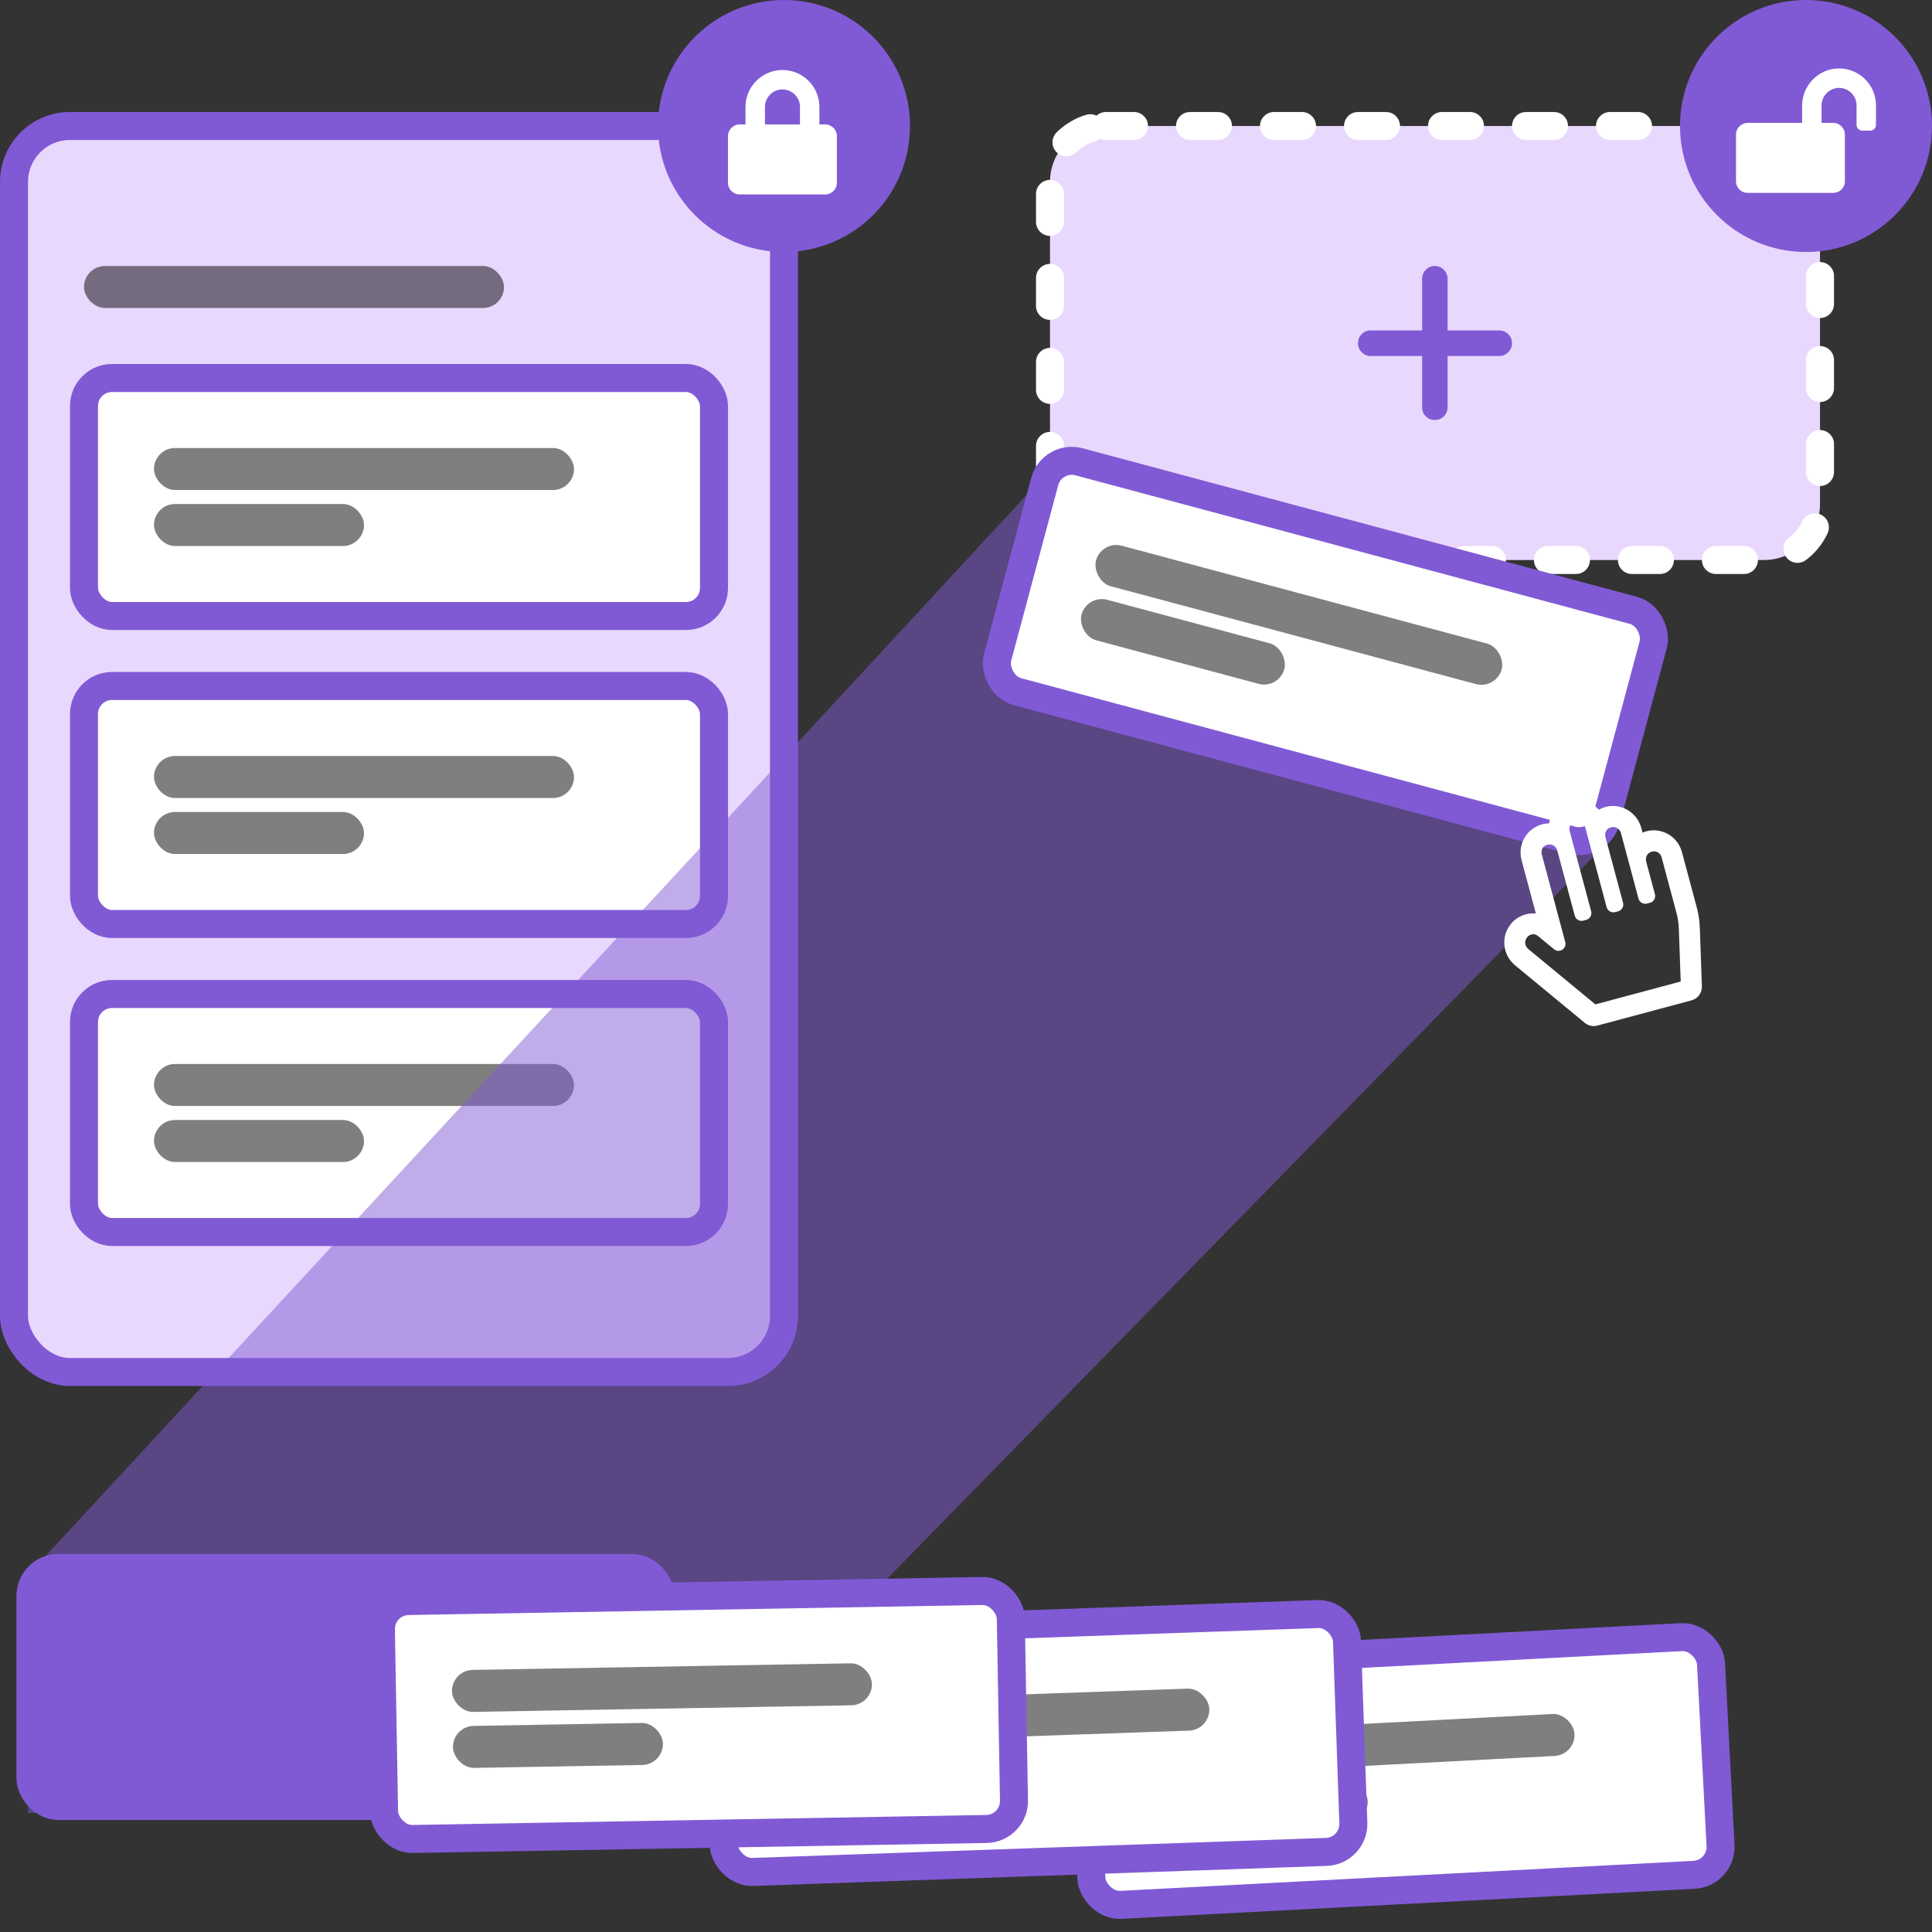 <?xml version="1.0" encoding="UTF-8"?>
<svg width="138px" height="138px" viewBox="0 0 138 138" version="1.1" xmlns="http://www.w3.org/2000/svg" xmlns:xlink="http://www.w3.org/1999/xlink">
    <rect x="0" y="0" width="138" height="138" fill="#333333" stroke="none"/>
    <title>hybrid-sort-icon</title>
    <g id="icons" stroke="none" stroke-width="1" fill="none" fill-rule="evenodd">
        <g id="hybrid-sort-icon" transform="translate(1, 0)">
            <g id="open-group-copy" transform="translate(74, 9)" fill="#E9D8FD" stroke="#FFFFFF" stroke-dasharray="2,4" stroke-linecap="round" stroke-linejoin="round" stroke-width="2">
                <path d="M4,0 L51,0 C53.209,-4.05812251e-16 55,1.791 55,4 L55,27 C55,29.209 53.209,31 51,31 L4,31 C1.791,31 2.705415e-16,29.209 0,27 L0,4 C-2.705415e-16,1.791 1.791,4.05812251e-16 4,0 Z" id="open-group"></path>
            </g>
            <path d="M101.489,30 C101.618,30 101.737,29.976 101.848,29.928 C101.958,29.881 102.055,29.815 102.137,29.73 C102.219,29.646 102.283,29.549 102.329,29.438 C102.376,29.328 102.399,29.211 102.399,29.086 L102.399,29.086 L102.399,25.43 L106.08,25.43 C106.337,25.43 106.554,25.341 106.732,25.161 C106.911,24.981 107,24.766 107,24.517 C107,24.26 106.911,24.043 106.732,23.867 C106.554,23.691 106.337,23.603 106.08,23.603 L106.08,23.603 L102.399,23.603 L102.399,19.925 C102.399,19.668 102.31,19.45 102.131,19.27 C101.953,19.09 101.739,19 101.489,19 C101.232,19 101.017,19.09 100.842,19.27 C100.667,19.45 100.58,19.668 100.58,19.925 L100.58,19.925 L100.58,23.603 L96.91,23.603 C96.653,23.603 96.437,23.691 96.262,23.867 C96.087,24.043 96,24.26 96,24.517 C96,24.641 96.023,24.759 96.07,24.869 C96.116,24.979 96.18,25.076 96.262,25.161 C96.344,25.245 96.44,25.311 96.551,25.359 C96.662,25.407 96.781,25.43 96.91,25.43 L96.91,25.43 L100.58,25.43 L100.58,29.086 C100.58,29.343 100.667,29.56 100.842,29.736 C101.017,29.912 101.232,30 101.489,30 Z" id="+" fill="#805AD5" fill-rule="nonzero"></path>
            <g id="Group" transform="translate(119, 0)">
                <circle id="Oval" fill="#805AD5" cx="9" cy="9" r="9"></circle>
                <path d="M11.352,4.889 C9.894,4.894 8.722,6.095 8.722,7.554 L8.722,8.778 L4.833,8.778 C4.373,8.778 4,9.151 4,9.611 L4,12.944 C4,13.405 4.373,13.778 4.833,13.778 L10.944,13.778 C11.405,13.778 11.778,13.405 11.778,12.944 L11.778,9.611 C11.778,9.151 11.405,8.778 10.944,8.778 L10.111,8.778 L10.111,7.543 C10.111,6.856 10.661,6.285 11.349,6.278 C12.043,6.271 12.611,6.835 12.611,7.528 L12.611,8.917 C12.611,9.148 12.797,9.333 13.028,9.333 L13.583,9.333 C13.814,9.333 14,9.148 14,8.917 L14,7.528 C14,6.069 12.811,4.884 11.352,4.889 Z" id="Icon/Security/Lock-Open" fill="#FFFFFF"></path>
            </g>
            <g id="open-group" transform="translate(0, 9)" fill="#E9D8FD" stroke="#805AD5" stroke-linecap="round" stroke-linejoin="round" stroke-width="2">
                <rect x="0" y="0" width="55" height="89" rx="4"></rect>
            </g>
            <rect id="Rectangle" fill-opacity="0.5" fill="#000000" x="5" y="19" width="30" height="3" rx="1.5"></rect>
            <g id="card" transform="translate(5, 27)">
                <rect stroke="#805AD5" stroke-width="2" fill="#FFFFFF" x="0" y="0" width="45" height="17" rx="2"></rect>
                <rect id="Rectangle" fill-opacity="0.5" fill="#000000" x="5" y="5" width="30" height="3" rx="1.5"></rect>
                <rect id="Rectangle-Copy" fill-opacity="0.5" fill="#000000" x="5" y="9" width="15" height="3" rx="1.5"></rect>
            </g>
            <g id="card" transform="translate(5, 49)">
                <rect stroke="#805AD5" stroke-width="2" fill="#FFFFFF" x="0" y="0" width="45" height="17" rx="2"></rect>
                <rect id="Rectangle" fill-opacity="0.5" fill="#000000" x="5" y="5" width="30" height="3" rx="1.5"></rect>
                <rect id="Rectangle-Copy" fill-opacity="0.5" fill="#000000" x="5" y="9" width="15" height="3" rx="1.5"></rect>
            </g>
            <g id="card" transform="translate(5, 71)">
                <rect stroke="#805AD5" stroke-width="2" fill="#FFFFFF" x="0" y="0" width="45" height="17" rx="2"></rect>
                <rect id="Rectangle" fill-opacity="0.5" fill="#000000" x="5" y="5" width="30" height="3" rx="1.5"></rect>
                <rect id="Rectangle-Copy" fill-opacity="0.5" fill="#000000" x="5" y="9" width="15" height="3" rx="1.5"></rect>
            </g>
            <g id="Group" transform="translate(46, 0)">
                <circle id="Oval" fill="#805AD5" cx="9" cy="9" r="9"></circle>
                <path d="M11.945,8.889 L11.529,8.889 L11.529,7.639 C11.529,6.184 10.344,5 8.889,5 C7.434,5 6.25,6.184 6.25,7.639 L6.25,8.889 L5.833,8.889 C5.373,8.889 5,9.263 5,9.723 L5,13.057 C5,13.517 5.373,13.89 5.833,13.89 L11.945,13.89 C12.405,13.89 12.779,13.517 12.779,13.057 L12.779,9.723 C12.779,9.263 12.405,8.889 11.945,8.889 Z M10.14,8.889 L7.639,8.889 L7.639,7.639 C7.639,6.95 8.2,6.389 8.889,6.389 C9.579,6.389 10.14,6.95 10.14,7.639 L10.14,8.889 Z" id="Icon/Security/Lock" fill="#FFFFFF"></path>
            </g>
            <g id="Group" transform="translate(1, 32)">
                <path d="M74.666,1.312 L114.558,11.981 C115.625,12.266 116.259,13.362 115.974,14.43 C115.973,14.433 115.972,14.436 115.971,14.439 L112.137,28.499 C112.047,28.828 111.875,29.128 111.637,29.371 L45,97.5 L45,97.5 L0,97.5 L0,80.5 L72.681,1.886 C73.185,1.341 73.949,1.12 74.666,1.312 Z" id="card-shadow" fill-opacity="0.5" fill="#805AD5"></path>
                <g transform="translate(75.586, 86)" id="card-copy-5">
                    <g transform="translate(22.5, 8.5) rotate(-3) translate(-22.5, -8.5) " id="card">
                        <rect stroke="#805AD5" stroke-width="2" fill="#FFFFFF" x="0" y="0" width="45" height="17" rx="2"></rect>
                        <rect id="Rectangle" fill-opacity="0.5" fill="#000000" x="5" y="5" width="30" height="3" rx="1.5"></rect>
                        <rect id="Rectangle-Copy" fill-opacity="0.5" fill="#000000" x="5" y="9" width="15" height="3" rx="1.5"></rect>
                    </g>
                </g>
                <g transform="translate(49.455, 84)" id="card-copy-4">
                    <g transform="translate(22.5, 8.5) rotate(-2) translate(-22.5, -8.5) " id="card">
                        <rect stroke="#805AD5" stroke-width="2" fill="#FFFFFF" x="0" y="0" width="45" height="17" rx="2"></rect>
                        <rect id="Rectangle" fill-opacity="0.5" fill="#000000" x="5" y="5" width="30" height="3" rx="1.5"></rect>
                        <rect id="Rectangle-Copy" fill-opacity="0.5" fill="#000000" x="5" y="9" width="15" height="3" rx="1.5"></rect>
                    </g>
                </g>
                <g id="card-copy-3" transform="translate(0.172, 80)" fill="#805AD5" stroke="#805AD5" stroke-width="2">
                    <g id="card">
                        <rect x="0" y="0" width="45" height="17" rx="2"></rect>
                    </g>
                </g>
                <g transform="translate(25.317, 82)" id="card-copy-3">
                    <g transform="translate(22.5, 8.5) rotate(-1) translate(-22.5, -8.5) " id="card">
                        <rect stroke="#805AD5" stroke-width="2" fill="#FFFFFF" x="0" y="0" width="45" height="17" rx="2"></rect>
                        <rect id="Rectangle" fill-opacity="0.5" fill="#000000" x="5" y="5" width="30" height="3" rx="1.5"></rect>
                        <rect id="Rectangle-Copy" fill-opacity="0.5" fill="#000000" x="5" y="9" width="15" height="3" rx="1.5"></rect>
                    </g>
                </g>
                <g transform="translate(70.172, 6)" id="card-copy-2">
                    <g transform="translate(22.5, 8.5) rotate(15) translate(-22.5, -8.5) " id="card">
                        <rect stroke="#805AD5" stroke-width="2" fill="#FFFFFF" x="0" y="0" width="45" height="17" rx="2"></rect>
                        <rect id="Rectangle" fill-opacity="0.5" fill="#000000" x="5" y="5" width="30" height="3" rx="1.5"></rect>
                        <rect id="Rectangle-Copy" fill-opacity="0.5" fill="#000000" x="5" y="9" width="15" height="3" rx="1.5"></rect>
                    </g>
                </g>
                <g transform="translate(104, 25)" fill="#FFFFFF" id="Icon/Hands/Hand-Paper-(Outline)">
                    <g transform="translate(8, 8) rotate(-15) translate(-8, -8) ">
                        <path d="M12.643,3.52 L12.643,3.182 C12.643,1.819 11.377,0.785 10.048,1.133 C9.247,-0.413 7.108,-0.349 6.361,1.157 C5.071,0.827 3.786,1.811 3.786,3.187 L3.786,7.129 C3.162,6.897 2.432,6.971 1.846,7.406 C0.928,8.087 0.727,9.385 1.391,10.317 L5.14,15.58 C5.328,15.844 5.631,16 5.954,16 L12.92,16 C13.386,16 13.79,15.678 13.894,15.225 L14.838,11.132 C14.945,10.664 15,10.185 15,9.705 L15,5.594 C15,4.324 13.89,3.344 12.643,3.52 Z M13.5,9.705 C13.5,10.072 13.458,10.438 13.376,10.795 L12.522,14.5 L6.212,14.5 L2.612,9.447 C2.161,8.814 3.082,8.11 3.531,8.741 L4.379,9.931 C4.66,10.325 5.286,10.127 5.286,9.64 L5.286,3.187 C5.286,2.386 6.429,2.412 6.429,3.209 L6.429,8 C6.429,8.276 6.652,8.5 6.929,8.5 L7.143,8.5 C7.419,8.5 7.643,8.276 7.643,8 L7.643,2.094 C7.643,1.292 8.786,1.318 8.786,2.115 L8.786,8 C8.786,8.276 9.01,8.5 9.286,8.5 L9.5,8.5 C9.776,8.5 10,8.276 10,8 L10,3.16 C10,2.358 11.143,2.385 11.143,3.182 L11.143,8 C11.143,8.276 11.367,8.5 11.643,8.5 L11.857,8.5 C12.133,8.5 12.357,8.276 12.357,8 L12.357,5.615 C12.357,4.795 13.5,4.814 13.5,5.594 L13.5,9.705 L13.5,9.705 Z"></path>
                    </g>
                </g>
            </g>
        </g>
    </g>
</svg>